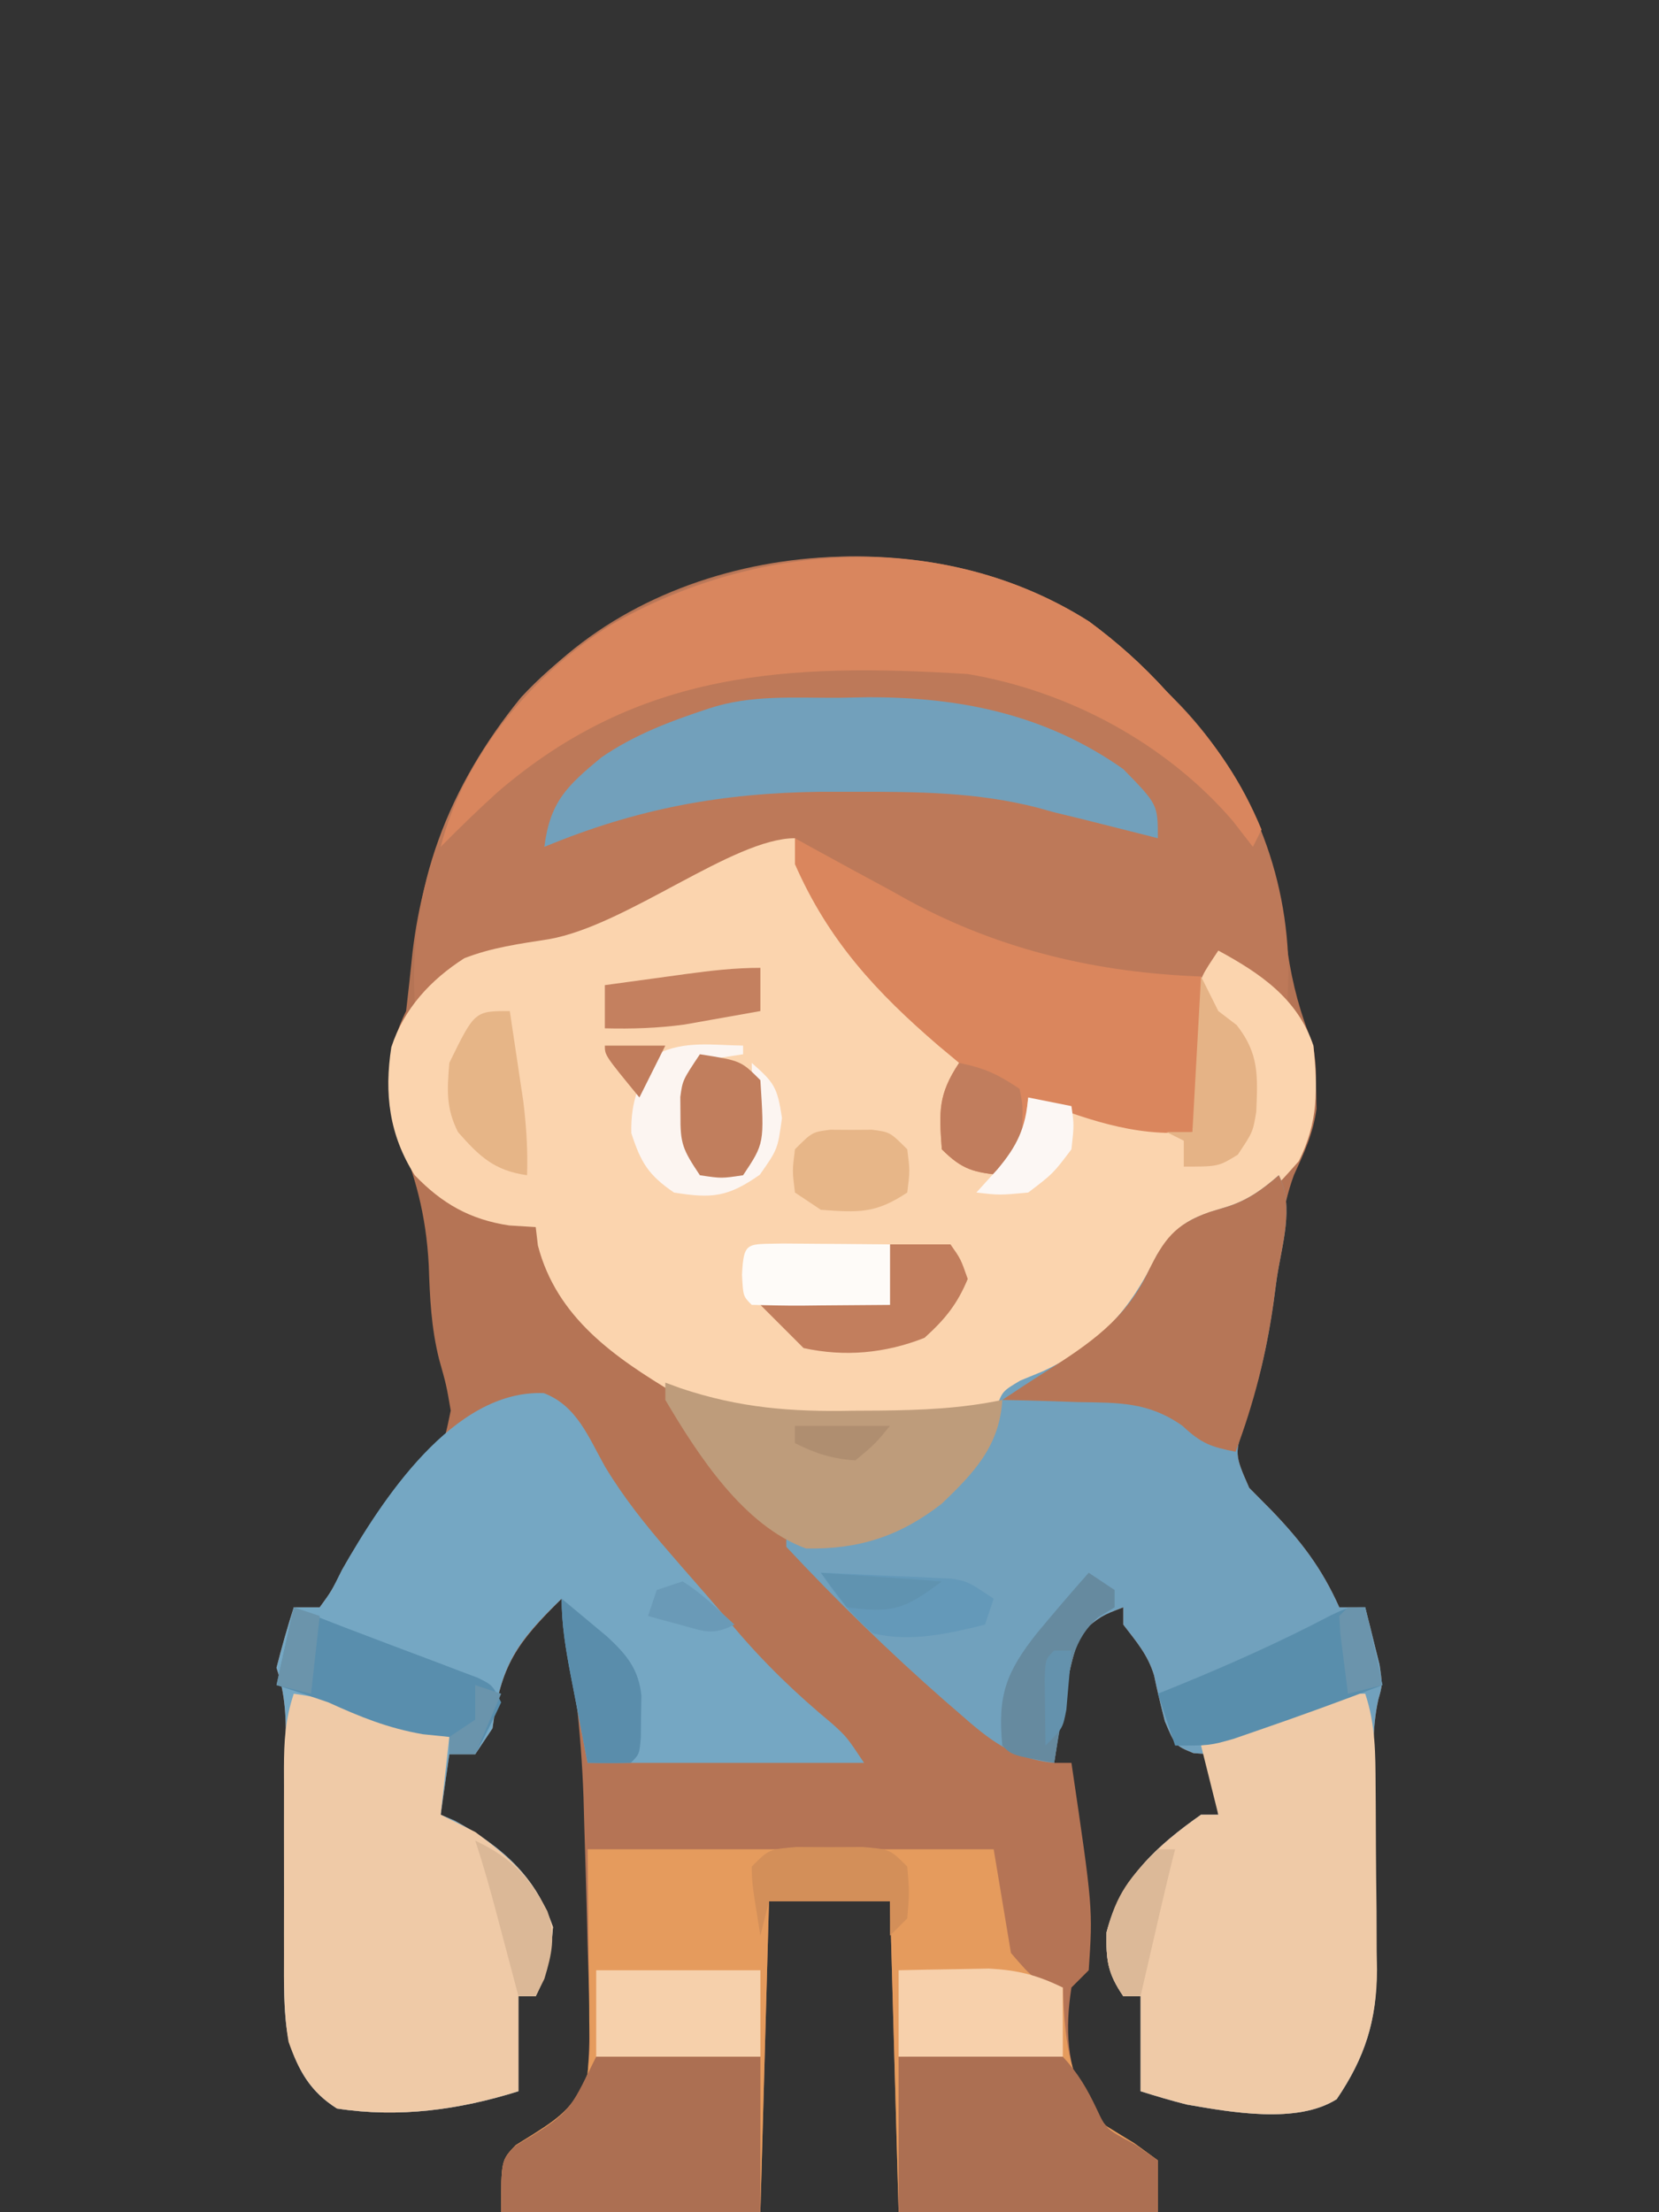 <?xml version="1.0" encoding="UTF-8"?>
<svg version="1.1" xmlns="http://www.w3.org/2000/svg" width="192" height="256">
<rect width="100%" height="100%" fill="#333333" stroke="none"/>
<path d="M0 0 C3.291 2.43 6.187 5.023 8.938 8.062 C9.492 8.625 10.046 9.187 10.617 9.766 C18.468 18.054 21.314 27.076 22.95 38.136 C23.532 42.068 24.442 45.398 25.938 49.062 C26.238 51.492 26.238 51.492 26.25 53.938 C26.267 54.739 26.284 55.541 26.301 56.367 C25.913 59.243 24.885 61.421 23.688 64.041 C22.219 67.998 21.923 72.204 21.438 76.375 C20.778 81.971 20.007 87.055 18.086 92.371 C16.802 96.329 16.802 96.329 18.508 100.234 C19.351 101.085 20.194 101.936 21.062 102.812 C24.512 106.402 26.895 109.498 28.938 114.062 C29.927 114.062 30.918 114.062 31.938 114.062 C32.303 115.476 32.654 116.894 33 118.312 C33.197 119.101 33.394 119.89 33.598 120.703 C33.938 123.062 33.938 123.062 33.458 124.722 C32.707 128.097 32.876 131.428 32.945 134.863 C32.963 136.413 32.98 137.964 32.996 139.514 C33.027 141.943 33.062 144.372 33.109 146.801 C33.152 149.155 33.175 151.509 33.195 153.863 C33.223 154.939 33.223 154.939 33.252 156.036 C33.281 161.882 31.916 166.146 28.637 170.98 C24.077 173.884 16.414 172.492 11.305 171.605 C9.498 171.156 7.714 170.62 5.938 170.062 C5.938 166.433 5.938 162.803 5.938 159.062 C5.277 159.062 4.617 159.062 3.938 159.062 C2.134 156.41 1.94 154.948 2 151.688 C3.6 145.499 7.807 141.667 12.938 138.062 C13.598 138.062 14.258 138.062 14.938 138.062 C14.443 134.597 14.443 134.597 13.938 131.062 C13.319 131.021 12.7 130.98 12.062 130.938 C9.938 130.062 9.938 130.062 8.75 127.25 C8.301 125.487 7.867 123.719 7.5 121.938 C6.787 119.559 5.438 118.019 3.938 116.062 C3.938 115.403 3.938 114.743 3.938 114.062 C1.393 115.035 1.393 115.035 -1.062 117.062 C-1.923 119.75 -2.472 122 -2.875 124.75 C-3.056 125.803 -3.056 125.803 -3.24 126.877 C-3.534 128.602 -3.801 130.332 -4.062 132.062 C-3.402 132.062 -2.743 132.062 -2.062 132.062 C0.423 148.905 0.423 148.905 -0.062 156.062 C-0.723 156.722 -1.383 157.382 -2.062 158.062 C-2.816 162.932 -2.578 166.992 -0.438 171.438 C1.862 174.225 1.862 174.225 5.188 176.062 C6.095 176.722 7.003 177.382 7.938 178.062 C7.938 180.042 7.938 182.023 7.938 184.062 C-1.962 184.062 -11.863 184.062 -22.062 184.062 C-22.392 172.183 -22.723 160.303 -23.062 148.062 C-27.683 148.062 -32.303 148.062 -37.062 148.062 C-37.392 159.942 -37.722 171.822 -38.062 184.062 C-47.962 184.062 -57.862 184.062 -68.062 184.062 C-68.062 178.062 -68.062 178.062 -66.383 176.305 C-65.658 175.854 -64.934 175.402 -64.188 174.938 C-61.053 172.949 -59.286 171.631 -58.062 168.062 C-57.641 163.08 -57.928 158.058 -58.062 153.062 C-58.087 152.029 -58.112 150.995 -58.137 149.929 C-58.225 146.432 -58.329 142.935 -58.438 139.438 C-58.468 138.319 -58.499 137.2 -58.531 136.047 C-58.806 128.265 -59.72 120.73 -61.062 113.062 C-66.19 118.169 -68.128 120.722 -69.062 128.062 C-69.722 129.053 -70.382 130.042 -71.062 131.062 C-72.052 131.062 -73.043 131.062 -74.062 131.062 C-74.392 133.373 -74.722 135.683 -75.062 138.062 C-74.526 138.289 -73.99 138.516 -73.438 138.75 C-67.955 141.78 -64.145 145.061 -62.062 151.062 C-62.298 154.124 -62.693 156.324 -64.062 159.062 C-64.722 159.062 -65.382 159.062 -66.062 159.062 C-66.062 162.692 -66.062 166.322 -66.062 170.062 C-72.936 172.219 -79.888 173.168 -87.062 172.062 C-90.165 170.108 -91.58 167.629 -92.666 164.103 C-93.349 160.591 -93.162 157.029 -93.125 153.465 C-93.119 152.219 -93.119 152.219 -93.114 150.948 C-93.101 148.298 -93.083 145.649 -93.062 143 C-93.036 139.509 -93.016 136.018 -93 132.527 C-92.992 131.724 -92.983 130.921 -92.975 130.093 C-92.96 126.816 -93.018 124.195 -94.062 121.062 C-93.465 118.711 -92.804 116.373 -92.062 114.062 C-91.073 114.062 -90.082 114.062 -89.062 114.062 C-87.673 112.166 -87.673 112.166 -86.438 109.688 C-84.096 105.457 -81.565 102.507 -78.062 99.188 C-74.815 95.757 -74.815 95.757 -73.898 91.293 C-74.405 88.337 -74.405 88.337 -75.25 85.336 C-76.162 81.663 -76.315 78.278 -76.438 74.5 C-76.753 68.555 -78.009 64.033 -80.27 58.574 C-81.703 54.034 -81.187 49.312 -79.062 45.062 C-78.793 42.773 -78.547 40.481 -78.312 38.188 C-76.996 27.279 -73.099 18.502 -66.062 10.062 C-65.464 9.196 -64.866 8.33 -64.25 7.438 C-48.613 -9.54 -19.114 -12.186 0 0 Z " fill="#B57455" transform="translate(126.062,71.938)"/>
<path d="M0 0 C3.291 2.43 6.187 5.023 8.938 8.062 C9.492 8.625 10.046 9.187 10.617 9.766 C18.595 18.189 23.001 29.008 23.062 40.625 C23.021 41.759 22.98 42.894 22.938 44.062 C22.174 43.423 21.411 42.784 20.625 42.125 C18.055 39.92 18.055 39.92 14.938 39.062 C13.848 41.241 13.657 42.783 13.402 45.195 C13.315 46.001 13.228 46.807 13.139 47.637 C13.052 48.478 12.965 49.32 12.875 50.188 C12.739 51.462 12.739 51.462 12.6 52.762 C12.375 54.862 12.156 56.962 11.938 59.062 C6.971 59.263 3.172 58.742 -1.5 57.062 C-2.551 56.691 -3.601 56.32 -4.684 55.938 C-5.469 55.649 -6.254 55.36 -7.062 55.062 C-7.248 56.733 -7.248 56.733 -7.438 58.438 C-8.062 62.062 -8.062 62.062 -10.062 64.062 C-13.36 63.733 -14.685 63.44 -17.062 61.062 C-17.378 56.726 -17.511 54.736 -15.062 51.062 C-15.848 50.408 -16.633 49.753 -17.441 49.078 C-24.654 42.88 -30.18 36.922 -34.062 28.062 C-34.062 27.073 -34.062 26.082 -34.062 25.062 C-34.634 25.51 -35.205 25.957 -35.793 26.418 C-45.564 33.703 -55.217 37.022 -67.234 38.531 C-71.067 39.251 -73.104 40.583 -76.062 43.062 C-77.052 43.557 -77.052 43.557 -78.062 44.062 C-78.826 30.832 -74.077 18.931 -65.75 8.75 C-49.47 -8.747 -20.273 -12.926 0 0 Z " fill="#BD7959" transform="translate(126.062,71.938)"/>
<path d="M0 0 C0.34 0.762 0.681 1.524 1.031 2.309 C5.489 11.805 10.766 19.69 20 25 C19.67 25.516 19.34 26.031 19 26.562 C17.657 29.836 17.74 32.496 18 36 C18.66 36.66 19.32 37.32 20 38 C22.603 37.68 22.603 37.68 25 37 C25.66 34.69 26.32 32.38 27 30 C31.114 30.81 35.213 31.681 39.312 32.562 C40.567 32.832 41.821 33.101 43.113 33.379 C44.066 33.584 45.019 33.789 46 34 C46.073 32.103 46.073 32.103 46.148 30.168 C46.223 28.508 46.299 26.848 46.375 25.188 C46.406 24.354 46.437 23.521 46.469 22.662 C46.507 21.86 46.546 21.057 46.586 20.23 C46.633 19.123 46.633 19.123 46.681 17.993 C47 16 47 16 49 13 C53.885 15.652 58.193 18.58 60 24 C60.522 28.969 60.572 32.855 58.312 37.375 C54.928 41.217 52.634 43.679 47.5 44.688 C42.915 46.407 42.384 48.455 40.301 52.684 C36.816 58.89 30.409 62.365 24 65 C23.16 65.358 22.319 65.717 21.453 66.086 C11.042 68.842 -3.928 68.864 -13.777 64.332 C-20.882 60.074 -27.566 55.497 -29.75 47.125 C-29.874 46.073 -29.874 46.073 -30 45 C-31.011 44.938 -32.021 44.876 -33.062 44.812 C-37.591 44.133 -40.828 42.294 -44 39 C-46.952 34.359 -47.549 29.561 -46.711 24.18 C-45.258 19.725 -42.176 16.395 -38.27 13.891 C-35.099 12.647 -31.846 12.213 -28.5 11.688 C-19.459 10.119 -7.171 0 0 0 Z " fill="#FBD4AE" transform="translate(92,97)"/>
<path d="M0 0 C1.836 3.673 0.33 8.046 -0.25 12 C-0.434 13.363 -0.434 13.363 -0.621 14.754 C-1.305 19.514 -2.233 23.8 -3.867 28.328 C-5.137 32.277 -5.137 32.277 -3.43 36.172 C-2.587 37.023 -1.744 37.873 -0.875 38.75 C2.575 42.34 4.958 45.435 7 50 C7.99 50 8.98 50 10 50 C10.366 51.414 10.717 52.831 11.062 54.25 C11.26 55.039 11.457 55.828 11.66 56.641 C12 59 12 59 11.521 60.66 C10.77 64.034 10.939 67.366 11.008 70.801 C11.025 72.351 11.042 73.901 11.059 75.451 C11.089 77.88 11.125 80.309 11.171 82.738 C11.214 85.092 11.237 87.446 11.258 89.801 C11.286 90.876 11.286 90.876 11.314 91.973 C11.344 97.819 9.978 102.083 6.699 106.918 C2.14 109.821 -5.524 108.43 -10.633 107.543 C-12.439 107.093 -14.224 106.557 -16 106 C-16 102.37 -16 98.74 -16 95 C-16.66 95 -17.32 95 -18 95 C-19.803 92.348 -19.998 90.885 -19.938 87.625 C-18.337 81.436 -14.13 77.605 -9 74 C-8.34 74 -7.68 74 -7 74 C-7.495 70.535 -7.495 70.535 -8 67 C-8.619 66.959 -9.238 66.918 -9.875 66.875 C-12 66 -12 66 -13.188 63.188 C-13.637 61.425 -14.071 59.657 -14.438 57.875 C-15.151 55.497 -16.5 53.957 -18 52 C-18 51.34 -18 50.68 -18 50 C-20.545 50.973 -20.545 50.973 -23 53 C-23.861 55.687 -24.409 57.938 -24.812 60.688 C-24.933 61.389 -25.054 62.091 -25.178 62.814 C-25.471 64.54 -25.738 66.27 -26 68 C-30.765 67.545 -33.531 65.313 -37 62.25 C-37.555 61.771 -38.109 61.291 -38.68 60.797 C-45.08 55.184 -51.189 49.22 -57 43 C-57 42.67 -57 42.34 -57 42 C-56.31 41.997 -55.621 41.995 -54.91 41.992 C-47.464 41.686 -42.581 40.001 -37 35 C-34.842 32.567 -33.186 30.259 -32.699 26.965 C-32 25 -32 25 -29.926 23.762 C-29.063 23.407 -28.201 23.053 -27.312 22.688 C-20.767 19.634 -17.266 15.668 -14.125 9.25 C-11.629 5.433 -10.102 4.881 -5.906 3.621 C-3.544 2.851 -1.86 1.627 0 0 Z " fill="#71A1BD" transform="translate(148,136)"/>
<path d="M0 0 C3.82 1.454 5.156 5.083 7.082 8.504 C9.284 12.152 11.78 15.261 14.562 18.473 C15.04 19.024 15.517 19.576 16.008 20.144 C16.936 21.211 17.867 22.276 18.799 23.338 C19.895 24.593 20.971 25.866 22.043 27.141 C25.52 31.254 29.211 34.808 33.363 38.242 C35.062 39.785 35.062 39.785 37.062 42.785 C26.503 42.785 15.943 42.785 5.062 42.785 C4.567 40.207 4.072 37.629 3.562 34.973 C3.406 34.165 3.249 33.357 3.088 32.524 C2.527 29.565 2.062 26.804 2.062 23.785 C-3.133 28.801 -5.012 31.512 -5.938 38.785 C-6.598 39.775 -7.258 40.765 -7.938 41.785 C-8.928 41.785 -9.918 41.785 -10.938 41.785 C-11.268 44.095 -11.598 46.405 -11.938 48.785 C-11.401 49.012 -10.865 49.239 -10.312 49.473 C-4.83 52.502 -1.02 55.784 1.062 61.785 C0.827 64.847 0.432 67.047 -0.938 69.785 C-1.597 69.785 -2.257 69.785 -2.938 69.785 C-2.938 73.415 -2.938 77.045 -2.938 80.785 C-9.811 82.942 -16.763 83.89 -23.938 82.785 C-27.04 80.831 -28.455 78.352 -29.541 74.825 C-30.224 71.313 -30.037 67.751 -30 64.188 C-29.994 62.941 -29.994 62.941 -29.989 61.67 C-29.976 59.021 -29.958 56.372 -29.938 53.723 C-29.911 50.232 -29.891 46.741 -29.875 43.25 C-29.867 42.447 -29.858 41.644 -29.85 40.816 C-29.835 37.538 -29.893 34.918 -30.938 31.785 C-30.34 29.433 -29.679 27.096 -28.938 24.785 C-27.948 24.785 -26.957 24.785 -25.938 24.785 C-24.583 22.921 -24.583 22.921 -23.375 20.473 C-18.797 12.418 -10.471 -0.443 0 0 Z " fill="#75A7C3" transform="translate(62.938,161.215)"/>
<path d="M0 0 C15.51 0 31.02 0 47 0 C47.66 3.96 48.32 7.92 49 12 C51.702 15.149 51.702 15.149 55 16 C55.026 16.652 55.052 17.305 55.078 17.977 C55.451 23.721 56.064 27.532 60 32 C61.072 32.66 62.145 33.32 63.25 34 C64.157 34.66 65.065 35.32 66 36 C66 37.98 66 39.96 66 42 C56.1 42 46.2 42 36 42 C35.67 30.12 35.34 18.24 35 6 C30.38 6 25.76 6 21 6 C20.67 17.88 20.34 29.76 20 42 C10.1 42 0.2 42 -10 42 C-10 36 -10 36 -8.32 34.242 C-7.596 33.791 -6.871 33.34 -6.125 32.875 C-2.931 30.848 -1.381 29.546 0 26 C0.275 23.096 0.275 23.096 0.195 19.922 C0.19 18.876 0.185 17.83 0.18 16.753 C0.162 15.432 0.144 14.111 0.125 12.75 C0.084 8.543 0.043 4.335 0 0 Z " fill="#E59B5D" transform="translate(68,214)"/>
<path d="M0 0 C1.204 3.611 1.181 6.942 1.203 10.703 C1.209 11.459 1.215 12.215 1.22 12.994 C1.23 14.595 1.236 16.195 1.24 17.795 C1.25 20.227 1.281 22.658 1.312 25.09 C1.319 26.648 1.324 28.207 1.328 29.766 C1.34 30.486 1.353 31.206 1.366 31.948 C1.34 37.785 -0.025 42.087 -3.301 46.918 C-7.86 49.821 -15.524 48.43 -20.633 47.543 C-22.439 47.093 -24.224 46.557 -26 46 C-26 42.37 -26 38.74 -26 35 C-26.66 35 -27.32 35 -28 35 C-29.803 32.348 -29.998 30.885 -29.938 27.625 C-28.337 21.436 -24.13 17.605 -19 14 C-18.34 14 -17.68 14 -17 14 C-17.66 11.36 -18.32 8.72 -19 6 C-5.893 0 -5.893 0 0 0 Z " fill="#EFCAA7" transform="translate(158,196)"/>
<path d="M0 0 C4.319 0.616 8.252 1.642 12.375 3.062 C13.435 3.425 14.494 3.787 15.586 4.16 C16.383 4.437 17.179 4.714 18 5 C17.67 7.97 17.34 10.94 17 14 C18.32 14.66 19.64 15.32 21 16 C25.375 19.214 28.169 21.722 30 27 C29.764 30.062 29.369 32.262 28 35 C27.34 35 26.68 35 26 35 C26 38.63 26 42.26 26 46 C19.126 48.156 12.174 49.105 5 48 C1.968 46.09 0.598 43.697 -0.601 40.293 C-1.193 36.891 -1.142 33.501 -1.133 30.059 C-1.134 29.295 -1.135 28.53 -1.136 27.743 C-1.136 26.132 -1.135 24.521 -1.13 22.909 C-1.125 20.443 -1.13 17.976 -1.137 15.51 C-1.136 13.943 -1.135 12.376 -1.133 10.809 C-1.135 10.071 -1.137 9.333 -1.139 8.574 C-1.125 5.444 -0.997 2.992 0 0 Z " fill="#EFCAA7" transform="translate(34,196)"/>
<path d="M0 0 C3.291 2.43 6.187 5.023 8.938 8.062 C9.503 8.659 10.069 9.256 10.652 9.871 C14.739 14.304 17.626 18.477 19.938 24.062 C19.608 24.723 19.277 25.383 18.938 26.062 C17.762 24.547 17.762 24.547 16.562 23 C8.822 14.048 -2.412 8.03 -14.062 6.062 C-34.897 4.764 -52.141 5.651 -68.5 19.75 C-70.751 21.794 -72.926 23.899 -75.062 26.062 C-72.357 15.51 -64.511 6.181 -55.457 0.445 C-38.615 -9.281 -16.873 -10.757 0 0 Z " fill="#D9865E" transform="translate(126.062,71.938)"/>
<path d="M0 0 C0.678 0.375 1.356 0.75 2.055 1.137 C5.029 2.772 8.014 4.387 11 6 C11.813 6.452 12.627 6.905 13.465 7.371 C24.008 13.002 35.101 15.564 47 16 C47.099 22.111 47.071 27.974 46 34 C39.112 34.626 33.411 32.358 27 30 C26.876 31.114 26.753 32.227 26.625 33.375 C26 37 26 37 24 39 C20.703 38.67 19.377 38.377 17 36 C16.685 31.664 16.551 29.673 19 26 C18.215 25.345 17.43 24.69 16.621 24.016 C9.409 17.818 3.883 11.859 0 3 C0 2.01 0 1.02 0 0 Z " fill="#DA865D" transform="translate(92,97)"/>
<path d="M0 0 C1.63 -0.031 1.63 -0.031 3.293 -0.062 C14.112 -0.114 24.033 1.924 33 8.25 C37 12.348 37 12.348 37 16.25 C36.238 16.057 35.476 15.863 34.691 15.664 C33.659 15.404 32.626 15.143 31.562 14.875 C30.553 14.62 29.544 14.365 28.504 14.102 C26.769 13.68 26.769 13.68 25 13.25 C24.365 13.074 23.73 12.897 23.076 12.715 C16.071 10.909 9.141 10.867 1.938 10.875 C0.654 10.875 -0.63 10.875 -1.953 10.875 C-13.529 11.014 -23.287 12.813 -34 17.25 C-33.343 12.006 -31.347 10.166 -27.398 6.895 C-23.545 4.252 -19.414 2.708 -15 1.25 C-10.12 -0.377 -5.11 0.024 0 0 Z " fill="#72A0BB" transform="translate(97,80.75)"/>
<path d="M0 0 C3.066 -0.217 6.117 -0.375 9.188 -0.5 C10.052 -0.567 10.916 -0.634 11.807 -0.703 C14.424 -0.783 16.487 -0.751 19 0 C20.767 1.908 21.819 3.714 22.928 6.06 C24.006 8.375 24.006 8.375 27.312 10.125 C28.643 11.053 28.643 11.053 30 12 C30 13.98 30 15.96 30 18 C20.1 18 10.2 18 0 18 C0 12.06 0 6.12 0 0 Z " fill="#AC6F52" transform="translate(104,238)"/>
<path d="M0 0 C6.27 0 12.54 0 19 0 C19 5.94 19 11.88 19 18 C9.1 18 -0.8 18 -11 18 C-11 12 -11 12 -9.355 10.312 C-8.64 9.879 -7.925 9.446 -7.188 9 C-2.777 6.3 -2.651 5.302 0 0 Z " fill="#AC6F52" transform="translate(69,238)"/>
<path d="M0 0 C1.843 3.686 0.33 8.094 -0.25 12.062 C-0.372 12.98 -0.495 13.897 -0.621 14.842 C-1.478 20.829 -2.874 26.338 -5 32 C-7.895 31.419 -8.928 31.067 -11.168 28.984 C-15.146 26.197 -18.562 26.332 -23.312 26.25 C-24.566 26.206 -24.566 26.206 -25.846 26.16 C-27.897 26.09 -29.948 26.043 -32 26 C-30.305 24.87 -28.604 23.751 -26.879 22.668 C-21.928 19.504 -17.766 16.704 -15.16 11.238 C-13.311 7.452 -12.065 5.68 -8 4.25 C-7.309 4.042 -6.618 3.835 -5.906 3.621 C-3.544 2.851 -1.86 1.627 0 0 Z " fill="#B67657" transform="translate(148,136)"/>
<path d="M0 0 C0.586 0.214 1.171 0.427 1.774 0.647 C8.569 2.93 14.619 3.399 21.75 3.25 C22.752 3.245 23.753 3.24 24.785 3.234 C29.622 3.183 34.248 3.002 39 2 C38.676 7.349 35.705 10.446 32 14 C27.18 17.759 22.454 19.305 16.289 19.195 C9.073 16.573 3.82 8.459 0 2 C0 1.34 0 0.68 0 0 Z " fill="#BE9C7B" transform="translate(77,160)"/>
<path d="M0 0 C0.951 0.387 0.951 0.387 1.922 0.781 C4.404 1.764 6.892 2.717 9.391 3.656 C10.182 3.957 10.974 4.257 11.789 4.566 C13.443 5.194 15.1 5.816 16.758 6.434 C17.544 6.734 18.33 7.034 19.141 7.344 C19.858 7.614 20.575 7.884 21.313 8.162 C23 9 23 9 24 11 C23.066 13.031 22.068 15.035 21 17 C20.01 17 19.02 17 18 17 C18 16.34 18 15.68 18 15 C16.989 14.897 15.979 14.794 14.938 14.688 C10.878 13.979 7.739 12.7 4 11 C2.007 10.312 0.01 9.637 -2 9 C-1.34 6.03 -0.68 3.06 0 0 Z " fill="#598EAD" transform="translate(34,186)"/>
<path d="M0 0 C0.66 2.97 1.32 5.94 2 9 C-2.721 10.816 -7.467 12.54 -12.25 14.188 C-13.245 14.532 -14.24 14.876 -15.266 15.23 C-18 16 -18 16 -22 16 C-22.66 14.02 -23.32 12.04 -24 10 C-23.25 9.697 -22.5 9.394 -21.727 9.082 C-15.66 6.599 -9.763 3.969 -3.961 0.918 C-2 0 -2 0 0 0 Z " fill="#598EAC" transform="translate(158,186)"/>
<path d="M0 0 C6.27 0 12.54 0 19 0 C19 3.3 19 6.6 19 10 C12.73 10 6.46 10 0 10 C0 6.7 0 3.4 0 0 Z " fill="#F6D0AB" transform="translate(69,228)"/>
<path d="M0 0 C2.229 -0.054 4.458 -0.093 6.688 -0.125 C8.55 -0.16 8.55 -0.16 10.449 -0.195 C13.812 -0.01 15.999 0.542 19 2 C19 4.64 19 7.28 19 10 C12.73 10 6.46 10 0 10 C0 6.7 0 3.4 0 0 Z " fill="#F7D0AB" transform="translate(104,228)"/>
<path d="M0 0 C2.31 0 4.62 0 7 0 C8.188 1.688 8.188 1.688 9 4 C7.779 6.945 6.354 8.679 4 10.812 C-0.531 12.606 -5.222 13.043 -10 12 C-11.65 10.35 -13.3 8.7 -15 7 C-10.05 7 -5.1 7 0 7 C0 4.69 0 2.38 0 0 Z " fill="#C27E5D" transform="translate(103,144)"/>
<path d="M0 0 C0 0.33 0 0.66 0 1 C-1.207 1.186 -1.207 1.186 -2.438 1.375 C-3.283 1.581 -4.129 1.788 -5 2 C-6.123 4.245 -6.134 5.515 -6.125 8 C-6.128 8.701 -6.13 9.402 -6.133 10.125 C-6.114 12.092 -6.114 12.092 -5 14 C-3.35 14 -1.7 14 0 14 C1.262 11.475 1.099 9.688 1.062 6.875 C1.053 5.965 1.044 5.055 1.035 4.117 C1.024 3.419 1.012 2.72 1 2 C3.574 4.259 3.968 4.787 4.5 8.375 C4 12 4 12 1.938 14.938 C-1.741 17.52 -3.592 17.721 -8 17 C-10.973 14.966 -11.823 13.542 -12.938 10.125 C-13.014 6.282 -12.028 4.229 -10 1 C-6.785 -0.607 -3.564 -0.057 0 0 Z " fill="#FCF5F1" transform="translate(86,121)"/>
<path d="M0 0 C1.488 0.007 2.977 0.019 4.465 0.035 C5.223 0.04 5.982 0.044 6.764 0.049 C8.643 0.061 10.523 0.079 12.402 0.098 C12.402 2.408 12.402 4.718 12.402 7.098 C9.756 7.125 7.111 7.144 4.465 7.16 C3.333 7.173 3.333 7.173 2.178 7.186 C0.252 7.194 -1.673 7.15 -3.598 7.098 C-4.598 6.098 -4.598 6.098 -4.723 3.598 C-4.525 -0.357 -4.121 0.112 0 0 Z " fill="#FEFBF8" transform="translate(90.598,143.902)"/>
<path d="M0 0 C0.99 0.66 1.98 1.32 3 2 C3 2.66 3 3.32 3 4 C2.376 4.378 1.752 4.755 1.109 5.145 C-1.919 7.808 -2.145 10.878 -2.75 14.688 C-2.875 15.389 -3 16.091 -3.129 16.814 C-3.434 18.54 -3.719 20.27 -4 22 C-8.875 21.125 -8.875 21.125 -10 20 C-10.566 14.222 -9.573 11.514 -6 7 C-4.036 4.634 -2.041 2.3 0 0 Z " fill="#668A9F" transform="translate(126,182)"/>
<path d="M0 0 C0.338 2.229 0.67 4.458 1 6.688 C1.186 7.929 1.371 9.17 1.562 10.449 C1.921 13.359 2.089 16.077 2 19 C-1.802 18.457 -3.501 16.843 -6 14 C-7.41 11.18 -7.245 9.13 -7 6 C-4.067 0 -4.067 0 0 0 Z " fill="#E6B587" transform="translate(59,117)"/>
<path d="M0 0 C1.887 0.008 1.887 0.008 3.812 0.016 C5.071 0.01 6.329 0.005 7.625 0 C10.812 0.266 10.812 0.266 12.812 2.266 C13.062 5.266 13.062 5.266 12.812 8.266 C12.152 8.926 11.492 9.586 10.812 10.266 C10.812 8.946 10.812 7.626 10.812 6.266 C6.192 6.266 1.573 6.266 -3.188 6.266 C-3.518 7.586 -3.848 8.906 -4.188 10.266 C-5.164 4.211 -5.164 4.211 -5.188 2.266 C-3.188 0.266 -3.188 0.266 0 0 Z " fill="#D38F59" transform="translate(92.188,213.734)"/>
<path d="M0 0 C0.66 1.32 1.32 2.64 2 4 C2.701 4.536 3.402 5.072 4.125 5.625 C6.731 8.926 6.561 11.535 6.391 15.648 C6 18 6 18 4.25 20.625 C2 22 2 22 -2 22 C-2 21.01 -2 20.02 -2 19 C-2.66 18.67 -3.32 18.34 -4 18 C-3.01 18 -2.02 18 -1 18 C-0.505 9.09 -0.505 9.09 0 0 Z " fill="#E5B386" transform="translate(139,113)"/>
<path d="M0 0 C4.75 0.75 4.75 0.75 7 3 C7.464 10.304 7.464 10.304 5 14 C2.5 14.375 2.5 14.375 0 14 C-1.998 11.003 -2.276 10.367 -2.25 7 C-2.255 6.319 -2.26 5.639 -2.266 4.938 C-2 3 -2 3 0 0 Z " fill="#C17E5D" transform="translate(81,122)"/>
<path d="M0 0 C1.191 0.008 1.191 0.008 2.406 0.016 C3.2 0.01 3.994 0.005 4.812 0 C6.906 0.266 6.906 0.266 8.906 2.266 C9.219 4.766 9.219 4.766 8.906 7.266 C5.219 9.724 3.263 9.577 -1.094 9.266 C-2.084 8.606 -3.074 7.946 -4.094 7.266 C-4.406 4.766 -4.406 4.766 -4.094 2.266 C-2.094 0.266 -2.094 0.266 0 0 Z " fill="#E7B688" transform="translate(96.094,130.734)"/>
<path d="M0 0 C1.129 0.933 2.253 1.871 3.375 2.812 C4.001 3.335 4.628 3.857 5.273 4.395 C7.51 6.474 8.91 8.132 9.23 11.227 C9.209 12.414 9.209 12.414 9.188 13.625 C9.178 14.82 9.178 14.82 9.168 16.039 C9 18 9 18 8 19 C6.334 19.041 4.666 19.043 3 19 C2.497 16.396 1.997 13.792 1.5 11.188 C1.357 10.45 1.214 9.712 1.066 8.951 C0.491 5.922 0 3.091 0 0 Z " fill="#5A8DAB" transform="translate(65,185)"/>
<path d="M0 0 C2.962 0.613 4.381 1.254 7 3 C7.363 4.875 7.363 4.875 7.312 7 C7.309 7.701 7.305 8.402 7.301 9.125 C7 11 7 11 5 13 C1.703 12.67 0.377 12.377 -2 10 C-2.315 5.664 -2.449 3.673 0 0 Z " fill="#C17D5D" transform="translate(111,123)"/>
<path d="M0 0 C2.772 0.114 5.542 0.241 8.312 0.375 C9.098 0.406 9.884 0.437 10.693 0.469 C11.829 0.527 11.829 0.527 12.988 0.586 C14.033 0.633 14.033 0.633 15.099 0.681 C17 1 17 1 20 3 C19.67 3.99 19.34 4.98 19 6 C14.765 7.059 10.295 8.072 6 7 C3.572 4.947 1.771 2.63 0 0 Z " fill="#6499B9" transform="translate(95,182)"/>
<path d="M0 0 C0 1.65 0 3.3 0 5 C-1.874 5.34 -3.749 5.671 -5.625 6 C-6.669 6.186 -7.713 6.371 -8.789 6.562 C-11.906 6.987 -14.859 7.075 -18 7 C-18 5.35 -18 3.7 -18 2 C-15.563 1.664 -13.125 1.331 -10.688 1 C-9.997 0.905 -9.307 0.809 -8.596 0.711 C-5.704 0.32 -2.922 0 0 0 Z " fill="#C4805F" transform="translate(88,112)"/>
<path d="M0 0 C4.159 1.964 6.249 4.177 8.348 8.156 C9.358 11.012 8.859 13.158 8 16 C7.67 16.66 7.34 17.32 7 18 C6.34 18 5.68 18 5 18 C4.723 16.952 4.446 15.904 4.16 14.824 C3.794 13.445 3.428 12.066 3.062 10.688 C2.88 9.997 2.698 9.307 2.51 8.596 C1.741 5.701 0.947 2.842 0 0 Z " fill="#DBB897" transform="translate(55,213)"/>
<path d="M0 0 C0.66 0 1.32 0 2 0 C1.867 0.521 1.734 1.042 1.598 1.578 C0.845 4.628 0.142 7.688 -0.562 10.75 C-0.967 12.506 -0.967 12.506 -1.379 14.297 C-1.584 15.189 -1.789 16.081 -2 17 C-2.66 17 -3.32 17 -4 17 C-5.803 14.348 -5.998 12.885 -5.938 9.625 C-4.769 5.106 -3.274 3.274 0 0 Z " fill="#DCB998" transform="translate(134,214)"/>
<path d="M0 0 C1.65 0.33 3.3 0.66 5 1 C5.312 3.188 5.312 3.188 5 6 C2.875 8.812 2.875 8.812 0 11 C-3.312 11.312 -3.312 11.312 -6 11 C-5.196 10.113 -4.391 9.226 -3.562 8.312 C-1.296 5.617 -0.316 3.579 0 0 Z " fill="#FCF7F4" transform="translate(119,127)"/>
<path d="M0 0 C0.99 0.33 1.98 0.66 3 1 C2.67 3.97 2.34 6.94 2 10 C0.68 9.67 -0.64 9.34 -2 9 C-1.34 6.03 -0.68 3.06 0 0 Z " fill="#6B94AB" transform="translate(34,186)"/>
<path d="M0 0 C0.66 0 1.32 0 2 0 C2.66 2.97 3.32 5.94 4 9 C2.68 9.33 1.36 9.66 0 10 C-0.194 8.522 -0.38 7.042 -0.562 5.562 C-0.667 4.739 -0.771 3.915 -0.879 3.066 C-0.919 2.384 -0.959 1.703 -1 1 C-0.67 0.67 -0.34 0.34 0 0 Z " fill="#6B94AC" transform="translate(156,186)"/>
<path d="M0 0 C6.93 0.495 6.93 0.495 14 1 C9.606 4.296 8.292 4.674 3 4 C2.01 2.68 1.02 1.36 0 0 Z " fill="#6093B0" transform="translate(95,182)"/>
<path d="M0 0 C2.264 1.404 4.021 3.197 6 5 C3.453 6.274 2.572 5.802 -0.125 5.062 C-0.849 4.868 -1.574 4.673 -2.32 4.473 C-2.875 4.317 -3.429 4.161 -4 4 C-3.67 3.01 -3.34 2.02 -3 1 C-2.01 0.67 -1.02 0.34 0 0 Z " fill="#6A9AB7" transform="translate(79,183)"/>
<path d="M0 0 C3.63 0 7.26 0 11 0 C9.312 2.062 9.312 2.062 7 4 C4.256 3.804 2.448 3.224 0 2 C0 1.34 0 0.68 0 0 Z " fill="#AF8E70" transform="translate(92,165)"/>
<path d="M0 0 C0.66 0 1.32 0 2 0 C1.886 1.459 1.758 2.917 1.625 4.375 C1.555 5.187 1.486 5.999 1.414 6.836 C1 9 1 9 -1 11 C-1.027 9.354 -1.046 7.708 -1.062 6.062 C-1.074 5.146 -1.086 4.229 -1.098 3.285 C-1 1 -1 1 0 0 Z " fill="#6492AD" transform="translate(122,191)"/>
<path d="M0 0 C2.31 0 4.62 0 7 0 C6.01 1.98 5.02 3.96 4 6 C0 1.125 0 1.125 0 0 Z " fill="#C17D5C" transform="translate(70,121)"/>
<path d="M0 0 C0.99 0.33 1.98 0.66 3 1 C2.01 3.31 1.02 5.62 0 8 C-0.99 8 -1.98 8 -3 8 C-3 7.34 -3 6.68 -3 6 C-2.01 5.34 -1.02 4.68 0 4 C0 2.68 0 1.36 0 0 Z " fill="#6A94AC" transform="translate(55,195)"/>
</svg>
